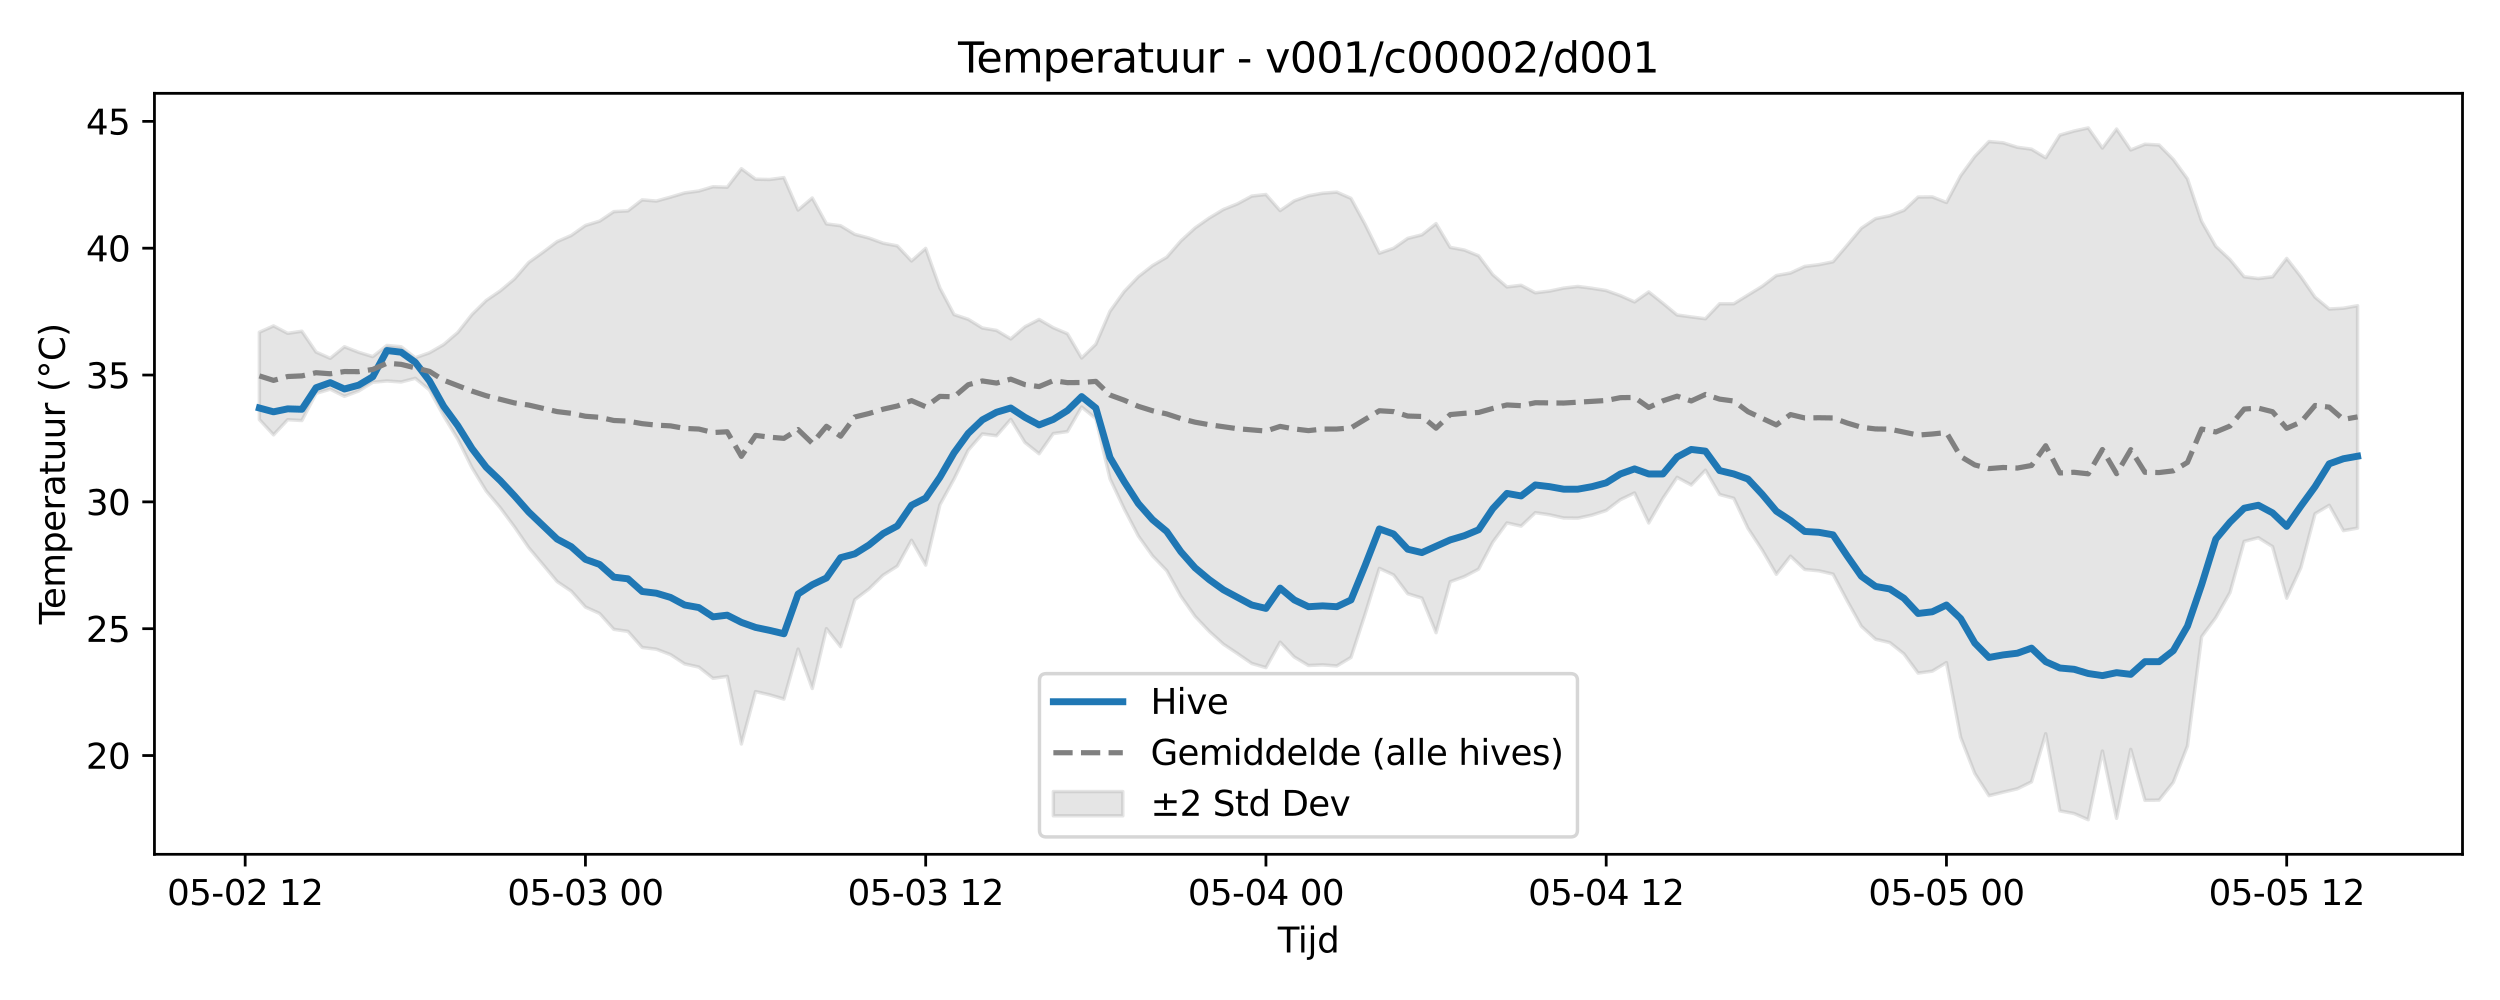 <?xml version="1.0" encoding="utf-8" standalone="no"?>
<!DOCTYPE svg PUBLIC "-//W3C//DTD SVG 1.1//EN"
  "http://www.w3.org/Graphics/SVG/1.1/DTD/svg11.dtd">
<svg xmlns:xlink="http://www.w3.org/1999/xlink" width="720pt" height="288pt" viewBox="0 0 720 288" xmlns="http://www.w3.org/2000/svg" version="1.1">
 <defs>
  <style type="text/css">*{stroke-linejoin: round; stroke-linecap: butt}</style>
 </defs>
 <g id="figure_1">
  <g id="patch_1">
   <path d="M 0 288 
L 720 288 
L 720 0 
L 0 0 
z
" style="fill: #ffffff"/>
  </g>
  <g id="axes_1">
   <g id="patch_2">
    <path d="M 44.48 246.04 
L 709.2 246.04 
L 709.2 26.88 
L 44.48 26.88 
z
" style="fill: #ffffff"/>
   </g>
   <g id="FillBetweenPolyCollection_1">
    <defs>
     <path id="mc0e64d9cc4" d="M 74.695 -192.315 
L 74.695 -167.178 
L 78.778 -162.76 
L 82.861 -167.126 
L 86.944 -166.884 
L 91.027 -174.703 
L 95.11 -175.912 
L 99.193 -173.853 
L 103.276 -175.383 
L 107.359 -177.909 
L 111.442 -178.28 
L 115.525 -177.99 
L 119.608 -179.04 
L 123.691 -175.681 
L 127.774 -168.232 
L 131.857 -161.498 
L 135.94 -153.277 
L 140.023 -146.582 
L 144.106 -141.725 
L 148.189 -136.212 
L 152.272 -130.269 
L 156.355 -125.399 
L 160.439 -120.508 
L 164.522 -117.749 
L 168.605 -113.165 
L 172.688 -111.316 
L 176.771 -106.75 
L 180.854 -106.16 
L 184.937 -101.531 
L 189.02 -101.028 
L 193.103 -99.471 
L 197.186 -96.794 
L 201.269 -95.876 
L 205.352 -92.641 
L 209.435 -93.206 
L 213.518 -73.728 
L 217.601 -88.819 
L 221.684 -87.88 
L 225.767 -86.659 
L 229.85 -101.058 
L 233.933 -89.71 
L 238.016 -106.94 
L 242.099 -101.757 
L 246.183 -115.302 
L 250.266 -118.375 
L 254.349 -122.354 
L 258.432 -124.955 
L 262.515 -132.403 
L 266.598 -125.254 
L 270.681 -142.59 
L 274.764 -150.032 
L 278.847 -158.334 
L 282.93 -163.034 
L 287.013 -162.515 
L 291.096 -167.216 
L 295.179 -160.569 
L 299.262 -157.32 
L 303.345 -163.134 
L 307.428 -163.709 
L 311.511 -170.772 
L 315.594 -167.461 
L 319.677 -150.131 
L 323.76 -141.454 
L 327.843 -133.637 
L 331.926 -127.897 
L 336.01 -123.65 
L 340.093 -116.279 
L 344.176 -110.473 
L 348.259 -106.158 
L 352.342 -102.476 
L 356.425 -99.737 
L 360.508 -96.916 
L 364.591 -95.725 
L 368.674 -103.047 
L 372.757 -98.77 
L 376.84 -96.336 
L 380.923 -96.516 
L 385.006 -96.203 
L 389.089 -98.671 
L 393.172 -111.172 
L 397.255 -124.318 
L 401.338 -122.425 
L 405.421 -117.013 
L 409.504 -115.745 
L 413.587 -105.78 
L 417.67 -120.458 
L 421.754 -121.953 
L 425.837 -124.097 
L 429.92 -131.841 
L 434.003 -137.394 
L 438.086 -136.48 
L 442.169 -140.349 
L 446.252 -139.742 
L 450.335 -138.82 
L 454.418 -138.769 
L 458.501 -139.658 
L 462.584 -140.983 
L 466.667 -144.092 
L 470.75 -146.026 
L 474.833 -137.387 
L 478.916 -144.455 
L 482.999 -150.515 
L 487.082 -148.321 
L 491.165 -152.577 
L 495.248 -145.579 
L 499.331 -144.49 
L 503.414 -135.836 
L 507.497 -129.611 
L 511.581 -122.599 
L 515.664 -127.829 
L 519.747 -123.993 
L 523.83 -123.608 
L 527.913 -122.653 
L 531.996 -114.953 
L 536.079 -107.623 
L 540.162 -103.897 
L 544.245 -102.943 
L 548.328 -99.689 
L 552.411 -94.151 
L 556.494 -94.703 
L 560.577 -97.174 
L 564.66 -75.674 
L 568.743 -65.231 
L 572.826 -58.84 
L 576.909 -59.857 
L 580.992 -60.82 
L 585.075 -62.826 
L 589.158 -76.683 
L 593.241 -54.469 
L 597.325 -53.71 
L 601.408 -51.922 
L 605.491 -71.7 
L 609.574 -52.318 
L 613.657 -72.188 
L 617.74 -57.509 
L 621.823 -57.568 
L 625.906 -62.69 
L 629.989 -73.143 
L 634.072 -104.623 
L 638.155 -110.134 
L 642.238 -117.341 
L 646.321 -132.087 
L 650.404 -133.137 
L 654.487 -130.577 
L 658.57 -115.721 
L 662.653 -124.538 
L 666.736 -140.047 
L 670.819 -142.468 
L 674.902 -135.179 
L 678.985 -135.909 
L 678.985 -199.964 
L 678.985 -199.964 
L 674.902 -199.233 
L 670.819 -199.005 
L 666.736 -202.401 
L 662.653 -208.331 
L 658.57 -213.577 
L 654.487 -208.279 
L 650.404 -207.789 
L 646.321 -208.291 
L 642.238 -213.256 
L 638.155 -217.054 
L 634.072 -224.249 
L 629.989 -236.512 
L 625.906 -242.095 
L 621.823 -246.243 
L 617.74 -246.464 
L 613.657 -244.813 
L 609.574 -250.843 
L 605.491 -245.362 
L 601.408 -251.158 
L 597.325 -250.263 
L 593.241 -249.098 
L 589.158 -242.57 
L 585.075 -245.043 
L 580.992 -245.588 
L 576.909 -246.875 
L 572.826 -247.243 
L 568.743 -242.963 
L 564.66 -237.39 
L 560.577 -229.689 
L 556.494 -231.307 
L 552.411 -231.251 
L 548.328 -227.418 
L 544.245 -225.868 
L 540.162 -225.036 
L 536.079 -222.284 
L 531.996 -217.389 
L 527.913 -212.612 
L 523.83 -211.778 
L 519.747 -211.271 
L 515.664 -209.383 
L 511.581 -208.647 
L 507.497 -205.531 
L 503.414 -203.04 
L 499.331 -200.515 
L 495.248 -200.521 
L 491.165 -196.203 
L 487.082 -196.724 
L 482.999 -197.29 
L 478.916 -200.672 
L 474.833 -203.925 
L 470.75 -201.049 
L 466.667 -202.861 
L 462.584 -204.326 
L 458.501 -204.982 
L 454.418 -205.505 
L 450.335 -205.027 
L 446.252 -204.167 
L 442.169 -203.682 
L 438.086 -205.846 
L 434.003 -205.358 
L 429.92 -208.902 
L 425.837 -214.333 
L 421.754 -215.989 
L 417.67 -216.754 
L 413.587 -223.6 
L 409.504 -220.372 
L 405.421 -219.347 
L 401.338 -216.492 
L 397.255 -215.086 
L 393.172 -223.362 
L 389.089 -230.87 
L 385.006 -232.669 
L 380.923 -232.356 
L 376.84 -231.623 
L 372.757 -230.163 
L 368.674 -227.347 
L 364.591 -231.99 
L 360.508 -231.53 
L 356.425 -229.317 
L 352.342 -227.674 
L 348.259 -225.21 
L 344.176 -222.356 
L 340.093 -218.619 
L 336.01 -213.927 
L 331.926 -211.507 
L 327.843 -208.324 
L 323.76 -204.038 
L 319.677 -198.344 
L 315.594 -188.867 
L 311.511 -184.907 
L 307.428 -191.889 
L 303.345 -193.62 
L 299.262 -196.005 
L 295.179 -193.892 
L 291.096 -190.39 
L 287.013 -192.839 
L 282.93 -193.537 
L 278.847 -196.046 
L 274.764 -197.407 
L 270.681 -205.093 
L 266.598 -216.463 
L 262.515 -212.845 
L 258.432 -217.188 
L 254.349 -217.963 
L 250.266 -219.446 
L 246.183 -220.51 
L 242.099 -222.995 
L 238.016 -223.515 
L 233.933 -230.984 
L 229.85 -227.51 
L 225.767 -236.856 
L 221.684 -236.304 
L 217.601 -236.401 
L 213.518 -239.417 
L 209.435 -234.083 
L 205.352 -234.222 
L 201.269 -232.996 
L 197.186 -232.443 
L 193.103 -231.227 
L 189.02 -230.097 
L 184.937 -230.446 
L 180.854 -227.278 
L 176.771 -227.053 
L 172.688 -224.314 
L 168.605 -223.074 
L 164.522 -220.194 
L 160.439 -218.409 
L 156.355 -215.344 
L 152.272 -212.422 
L 148.189 -207.697 
L 144.106 -204.254 
L 140.023 -201.467 
L 135.94 -197.45 
L 131.857 -192.273 
L 127.774 -188.766 
L 123.691 -186.41 
L 119.608 -184.958 
L 115.525 -188.139 
L 111.442 -188.519 
L 107.359 -185.299 
L 103.276 -186.546 
L 99.193 -188.137 
L 95.11 -184.799 
L 91.027 -186.616 
L 86.944 -192.609 
L 82.861 -192.002 
L 78.778 -194.136 
L 74.695 -192.315 
z
" style="stroke: #808080; stroke-opacity: 0.2"/>
    </defs>
    <g clip-path="url(#pb0cb409a79)">
     <use xlink:href="#mc0e64d9cc4" x="0" y="288" style="fill: #808080; fill-opacity: 0.2; stroke: #808080; stroke-opacity: 0.2"/>
    </g>
   </g>
   <g id="matplotlib.axis_1">
    <g id="xtick_1">
     <g id="line2d_1">
      <defs>
       <path id="mb8a0129901" d="M 0 0 
L 0 3.5 
" style="stroke: #000000; stroke-width: 0.8"/>
      </defs>
      <g>
       <use xlink:href="#mb8a0129901" x="70.611" y="246.04" style="stroke: #000000; stroke-width: 0.8"/>
      </g>
     </g>
     <g id="text_1">
      <!-- 05-02 12 -->
      <g transform="translate(48.131 260.638) scale(0.1 -0.1)">
       <defs>
        <path id="DejaVuSans-30" d="M 2034 4250 
Q 1547 4250 1301 3770 
Q 1056 3291 1056 2328 
Q 1056 1369 1301 889 
Q 1547 409 2034 409 
Q 2525 409 2770 889 
Q 3016 1369 3016 2328 
Q 3016 3291 2770 3770 
Q 2525 4250 2034 4250 
z
M 2034 4750 
Q 2819 4750 3233 4129 
Q 3647 3509 3647 2328 
Q 3647 1150 3233 529 
Q 2819 -91 2034 -91 
Q 1250 -91 836 529 
Q 422 1150 422 2328 
Q 422 3509 836 4129 
Q 1250 4750 2034 4750 
z
" transform="scale(0.016)"/>
        <path id="DejaVuSans-35" d="M 691 4666 
L 3169 4666 
L 3169 4134 
L 1269 4134 
L 1269 2991 
Q 1406 3038 1543 3061 
Q 1681 3084 1819 3084 
Q 2600 3084 3056 2656 
Q 3513 2228 3513 1497 
Q 3513 744 3044 326 
Q 2575 -91 1722 -91 
Q 1428 -91 1123 -41 
Q 819 9 494 109 
L 494 744 
Q 775 591 1075 516 
Q 1375 441 1709 441 
Q 2250 441 2565 725 
Q 2881 1009 2881 1497 
Q 2881 1984 2565 2268 
Q 2250 2553 1709 2553 
Q 1456 2553 1204 2497 
Q 953 2441 691 2322 
L 691 4666 
z
" transform="scale(0.016)"/>
        <path id="DejaVuSans-2d" d="M 313 2009 
L 1997 2009 
L 1997 1497 
L 313 1497 
L 313 2009 
z
" transform="scale(0.016)"/>
        <path id="DejaVuSans-32" d="M 1228 531 
L 3431 531 
L 3431 0 
L 469 0 
L 469 531 
Q 828 903 1448 1529 
Q 2069 2156 2228 2338 
Q 2531 2678 2651 2914 
Q 2772 3150 2772 3378 
Q 2772 3750 2511 3984 
Q 2250 4219 1831 4219 
Q 1534 4219 1204 4116 
Q 875 4013 500 3803 
L 500 4441 
Q 881 4594 1212 4672 
Q 1544 4750 1819 4750 
Q 2544 4750 2975 4387 
Q 3406 4025 3406 3419 
Q 3406 3131 3298 2873 
Q 3191 2616 2906 2266 
Q 2828 2175 2409 1742 
Q 1991 1309 1228 531 
z
" transform="scale(0.016)"/>
        <path id="DejaVuSans-20" transform="scale(0.016)"/>
        <path id="DejaVuSans-31" d="M 794 531 
L 1825 531 
L 1825 4091 
L 703 3866 
L 703 4441 
L 1819 4666 
L 2450 4666 
L 2450 531 
L 3481 531 
L 3481 0 
L 794 0 
L 794 531 
z
" transform="scale(0.016)"/>
       </defs>
       <use xlink:href="#DejaVuSans-30"/>
       <use xlink:href="#DejaVuSans-35" transform="translate(63.623 0)"/>
       <use xlink:href="#DejaVuSans-2d" transform="translate(127.246 0)"/>
       <use xlink:href="#DejaVuSans-30" transform="translate(163.33 0)"/>
       <use xlink:href="#DejaVuSans-32" transform="translate(226.953 0)"/>
       <use xlink:href="#DejaVuSans-20" transform="translate(290.576 0)"/>
       <use xlink:href="#DejaVuSans-31" transform="translate(322.363 0)"/>
       <use xlink:href="#DejaVuSans-32" transform="translate(385.986 0)"/>
      </g>
     </g>
    </g>
    <g id="xtick_2">
     <g id="line2d_2">
      <g>
       <use xlink:href="#mb8a0129901" x="168.605" y="246.04" style="stroke: #000000; stroke-width: 0.8"/>
      </g>
     </g>
     <g id="text_2">
      <!-- 05-03 00 -->
      <g transform="translate(146.124 260.638) scale(0.1 -0.1)">
       <defs>
        <path id="DejaVuSans-33" d="M 2597 2516 
Q 3050 2419 3304 2112 
Q 3559 1806 3559 1356 
Q 3559 666 3084 287 
Q 2609 -91 1734 -91 
Q 1441 -91 1130 -33 
Q 819 25 488 141 
L 488 750 
Q 750 597 1062 519 
Q 1375 441 1716 441 
Q 2309 441 2620 675 
Q 2931 909 2931 1356 
Q 2931 1769 2642 2001 
Q 2353 2234 1838 2234 
L 1294 2234 
L 1294 2753 
L 1863 2753 
Q 2328 2753 2575 2939 
Q 2822 3125 2822 3475 
Q 2822 3834 2567 4026 
Q 2313 4219 1838 4219 
Q 1578 4219 1281 4162 
Q 984 4106 628 3988 
L 628 4550 
Q 988 4650 1302 4700 
Q 1616 4750 1894 4750 
Q 2613 4750 3031 4423 
Q 3450 4097 3450 3541 
Q 3450 3153 3228 2886 
Q 3006 2619 2597 2516 
z
" transform="scale(0.016)"/>
       </defs>
       <use xlink:href="#DejaVuSans-30"/>
       <use xlink:href="#DejaVuSans-35" transform="translate(63.623 0)"/>
       <use xlink:href="#DejaVuSans-2d" transform="translate(127.246 0)"/>
       <use xlink:href="#DejaVuSans-30" transform="translate(163.33 0)"/>
       <use xlink:href="#DejaVuSans-33" transform="translate(226.953 0)"/>
       <use xlink:href="#DejaVuSans-20" transform="translate(290.576 0)"/>
       <use xlink:href="#DejaVuSans-30" transform="translate(322.363 0)"/>
       <use xlink:href="#DejaVuSans-30" transform="translate(385.986 0)"/>
      </g>
     </g>
    </g>
    <g id="xtick_3">
     <g id="line2d_3">
      <g>
       <use xlink:href="#mb8a0129901" x="266.598" y="246.04" style="stroke: #000000; stroke-width: 0.8"/>
      </g>
     </g>
     <g id="text_3">
      <!-- 05-03 12 -->
      <g transform="translate(244.117 260.638) scale(0.1 -0.1)">
       <use xlink:href="#DejaVuSans-30"/>
       <use xlink:href="#DejaVuSans-35" transform="translate(63.623 0)"/>
       <use xlink:href="#DejaVuSans-2d" transform="translate(127.246 0)"/>
       <use xlink:href="#DejaVuSans-30" transform="translate(163.33 0)"/>
       <use xlink:href="#DejaVuSans-33" transform="translate(226.953 0)"/>
       <use xlink:href="#DejaVuSans-20" transform="translate(290.576 0)"/>
       <use xlink:href="#DejaVuSans-31" transform="translate(322.363 0)"/>
       <use xlink:href="#DejaVuSans-32" transform="translate(385.986 0)"/>
      </g>
     </g>
    </g>
    <g id="xtick_4">
     <g id="line2d_4">
      <g>
       <use xlink:href="#mb8a0129901" x="364.591" y="246.04" style="stroke: #000000; stroke-width: 0.8"/>
      </g>
     </g>
     <g id="text_4">
      <!-- 05-04 00 -->
      <g transform="translate(342.11 260.638) scale(0.1 -0.1)">
       <defs>
        <path id="DejaVuSans-34" d="M 2419 4116 
L 825 1625 
L 2419 1625 
L 2419 4116 
z
M 2253 4666 
L 3047 4666 
L 3047 1625 
L 3713 1625 
L 3713 1100 
L 3047 1100 
L 3047 0 
L 2419 0 
L 2419 1100 
L 313 1100 
L 313 1709 
L 2253 4666 
z
" transform="scale(0.016)"/>
       </defs>
       <use xlink:href="#DejaVuSans-30"/>
       <use xlink:href="#DejaVuSans-35" transform="translate(63.623 0)"/>
       <use xlink:href="#DejaVuSans-2d" transform="translate(127.246 0)"/>
       <use xlink:href="#DejaVuSans-30" transform="translate(163.33 0)"/>
       <use xlink:href="#DejaVuSans-34" transform="translate(226.953 0)"/>
       <use xlink:href="#DejaVuSans-20" transform="translate(290.576 0)"/>
       <use xlink:href="#DejaVuSans-30" transform="translate(322.363 0)"/>
       <use xlink:href="#DejaVuSans-30" transform="translate(385.986 0)"/>
      </g>
     </g>
    </g>
    <g id="xtick_5">
     <g id="line2d_5">
      <g>
       <use xlink:href="#mb8a0129901" x="462.584" y="246.04" style="stroke: #000000; stroke-width: 0.8"/>
      </g>
     </g>
     <g id="text_5">
      <!-- 05-04 12 -->
      <g transform="translate(440.104 260.638) scale(0.1 -0.1)">
       <use xlink:href="#DejaVuSans-30"/>
       <use xlink:href="#DejaVuSans-35" transform="translate(63.623 0)"/>
       <use xlink:href="#DejaVuSans-2d" transform="translate(127.246 0)"/>
       <use xlink:href="#DejaVuSans-30" transform="translate(163.33 0)"/>
       <use xlink:href="#DejaVuSans-34" transform="translate(226.953 0)"/>
       <use xlink:href="#DejaVuSans-20" transform="translate(290.576 0)"/>
       <use xlink:href="#DejaVuSans-31" transform="translate(322.363 0)"/>
       <use xlink:href="#DejaVuSans-32" transform="translate(385.986 0)"/>
      </g>
     </g>
    </g>
    <g id="xtick_6">
     <g id="line2d_6">
      <g>
       <use xlink:href="#mb8a0129901" x="560.577" y="246.04" style="stroke: #000000; stroke-width: 0.8"/>
      </g>
     </g>
     <g id="text_6">
      <!-- 05-05 00 -->
      <g transform="translate(538.097 260.638) scale(0.1 -0.1)">
       <use xlink:href="#DejaVuSans-30"/>
       <use xlink:href="#DejaVuSans-35" transform="translate(63.623 0)"/>
       <use xlink:href="#DejaVuSans-2d" transform="translate(127.246 0)"/>
       <use xlink:href="#DejaVuSans-30" transform="translate(163.33 0)"/>
       <use xlink:href="#DejaVuSans-35" transform="translate(226.953 0)"/>
       <use xlink:href="#DejaVuSans-20" transform="translate(290.576 0)"/>
       <use xlink:href="#DejaVuSans-30" transform="translate(322.363 0)"/>
       <use xlink:href="#DejaVuSans-30" transform="translate(385.986 0)"/>
      </g>
     </g>
    </g>
    <g id="xtick_7">
     <g id="line2d_7">
      <g>
       <use xlink:href="#mb8a0129901" x="658.57" y="246.04" style="stroke: #000000; stroke-width: 0.8"/>
      </g>
     </g>
     <g id="text_7">
      <!-- 05-05 12 -->
      <g transform="translate(636.09 260.638) scale(0.1 -0.1)">
       <use xlink:href="#DejaVuSans-30"/>
       <use xlink:href="#DejaVuSans-35" transform="translate(63.623 0)"/>
       <use xlink:href="#DejaVuSans-2d" transform="translate(127.246 0)"/>
       <use xlink:href="#DejaVuSans-30" transform="translate(163.33 0)"/>
       <use xlink:href="#DejaVuSans-35" transform="translate(226.953 0)"/>
       <use xlink:href="#DejaVuSans-20" transform="translate(290.576 0)"/>
       <use xlink:href="#DejaVuSans-31" transform="translate(322.363 0)"/>
       <use xlink:href="#DejaVuSans-32" transform="translate(385.986 0)"/>
      </g>
     </g>
    </g>
    <g id="text_8">
     <!-- Tijd -->
     <g transform="translate(367.99 274.317) scale(0.1 -0.1)">
      <defs>
       <path id="DejaVuSans-54" d="M -19 4666 
L 3928 4666 
L 3928 4134 
L 2272 4134 
L 2272 0 
L 1638 0 
L 1638 4134 
L -19 4134 
L -19 4666 
z
" transform="scale(0.016)"/>
       <path id="DejaVuSans-69" d="M 603 3500 
L 1178 3500 
L 1178 0 
L 603 0 
L 603 3500 
z
M 603 4863 
L 1178 4863 
L 1178 4134 
L 603 4134 
L 603 4863 
z
" transform="scale(0.016)"/>
       <path id="DejaVuSans-6a" d="M 603 3500 
L 1178 3500 
L 1178 -63 
Q 1178 -731 923 -1031 
Q 669 -1331 103 -1331 
L -116 -1331 
L -116 -844 
L 38 -844 
Q 366 -844 484 -692 
Q 603 -541 603 -63 
L 603 3500 
z
M 603 4863 
L 1178 4863 
L 1178 4134 
L 603 4134 
L 603 4863 
z
" transform="scale(0.016)"/>
       <path id="DejaVuSans-64" d="M 2906 2969 
L 2906 4863 
L 3481 4863 
L 3481 0 
L 2906 0 
L 2906 525 
Q 2725 213 2448 61 
Q 2172 -91 1784 -91 
Q 1150 -91 751 415 
Q 353 922 353 1747 
Q 353 2572 751 3078 
Q 1150 3584 1784 3584 
Q 2172 3584 2448 3432 
Q 2725 3281 2906 2969 
z
M 947 1747 
Q 947 1113 1208 752 
Q 1469 391 1925 391 
Q 2381 391 2643 752 
Q 2906 1113 2906 1747 
Q 2906 2381 2643 2742 
Q 2381 3103 1925 3103 
Q 1469 3103 1208 2742 
Q 947 2381 947 1747 
z
" transform="scale(0.016)"/>
      </defs>
      <use xlink:href="#DejaVuSans-54"/>
      <use xlink:href="#DejaVuSans-69" transform="translate(57.959 0)"/>
      <use xlink:href="#DejaVuSans-6a" transform="translate(85.742 0)"/>
      <use xlink:href="#DejaVuSans-64" transform="translate(113.525 0)"/>
     </g>
    </g>
   </g>
   <g id="matplotlib.axis_2">
    <g id="ytick_1">
     <g id="line2d_8">
      <defs>
       <path id="m2fab5ff050" d="M 0 0 
L -3.5 0 
" style="stroke: #000000; stroke-width: 0.8"/>
      </defs>
      <g>
       <use xlink:href="#m2fab5ff050" x="44.48" y="217.59" style="stroke: #000000; stroke-width: 0.8"/>
      </g>
     </g>
     <g id="text_9">
      <!-- 20 -->
      <g transform="translate(24.755 221.389) scale(0.1 -0.1)">
       <use xlink:href="#DejaVuSans-32"/>
       <use xlink:href="#DejaVuSans-30" transform="translate(63.623 0)"/>
      </g>
     </g>
    </g>
    <g id="ytick_2">
     <g id="line2d_9">
      <g>
       <use xlink:href="#m2fab5ff050" x="44.48" y="181.063" style="stroke: #000000; stroke-width: 0.8"/>
      </g>
     </g>
     <g id="text_10">
      <!-- 25 -->
      <g transform="translate(24.755 184.862) scale(0.1 -0.1)">
       <use xlink:href="#DejaVuSans-32"/>
       <use xlink:href="#DejaVuSans-35" transform="translate(63.623 0)"/>
      </g>
     </g>
    </g>
    <g id="ytick_3">
     <g id="line2d_10">
      <g>
       <use xlink:href="#m2fab5ff050" x="44.48" y="144.536" style="stroke: #000000; stroke-width: 0.8"/>
      </g>
     </g>
     <g id="text_11">
      <!-- 30 -->
      <g transform="translate(24.755 148.336) scale(0.1 -0.1)">
       <use xlink:href="#DejaVuSans-33"/>
       <use xlink:href="#DejaVuSans-30" transform="translate(63.623 0)"/>
      </g>
     </g>
    </g>
    <g id="ytick_4">
     <g id="line2d_11">
      <g>
       <use xlink:href="#m2fab5ff050" x="44.48" y="108.01" style="stroke: #000000; stroke-width: 0.8"/>
      </g>
     </g>
     <g id="text_12">
      <!-- 35 -->
      <g transform="translate(24.755 111.809) scale(0.1 -0.1)">
       <use xlink:href="#DejaVuSans-33"/>
       <use xlink:href="#DejaVuSans-35" transform="translate(63.623 0)"/>
      </g>
     </g>
    </g>
    <g id="ytick_5">
     <g id="line2d_12">
      <g>
       <use xlink:href="#m2fab5ff050" x="44.48" y="71.483" style="stroke: #000000; stroke-width: 0.8"/>
      </g>
     </g>
     <g id="text_13">
      <!-- 40 -->
      <g transform="translate(24.755 75.282) scale(0.1 -0.1)">
       <use xlink:href="#DejaVuSans-34"/>
       <use xlink:href="#DejaVuSans-30" transform="translate(63.623 0)"/>
      </g>
     </g>
    </g>
    <g id="ytick_6">
     <g id="line2d_13">
      <g>
       <use xlink:href="#m2fab5ff050" x="44.48" y="34.956" style="stroke: #000000; stroke-width: 0.8"/>
      </g>
     </g>
     <g id="text_14">
      <!-- 45 -->
      <g transform="translate(24.755 38.755) scale(0.1 -0.1)">
       <use xlink:href="#DejaVuSans-34"/>
       <use xlink:href="#DejaVuSans-35" transform="translate(63.623 0)"/>
      </g>
     </g>
    </g>
    <g id="text_15">
     <!-- Temperatuur (°C) -->
     <g transform="translate(18.675 179.816) rotate(-90) scale(0.1 -0.1)">
      <defs>
       <path id="DejaVuSans-65" d="M 3597 1894 
L 3597 1613 
L 953 1613 
Q 991 1019 1311 708 
Q 1631 397 2203 397 
Q 2534 397 2845 478 
Q 3156 559 3463 722 
L 3463 178 
Q 3153 47 2828 -22 
Q 2503 -91 2169 -91 
Q 1331 -91 842 396 
Q 353 884 353 1716 
Q 353 2575 817 3079 
Q 1281 3584 2069 3584 
Q 2775 3584 3186 3129 
Q 3597 2675 3597 1894 
z
M 3022 2063 
Q 3016 2534 2758 2815 
Q 2500 3097 2075 3097 
Q 1594 3097 1305 2825 
Q 1016 2553 972 2059 
L 3022 2063 
z
" transform="scale(0.016)"/>
       <path id="DejaVuSans-6d" d="M 3328 2828 
Q 3544 3216 3844 3400 
Q 4144 3584 4550 3584 
Q 5097 3584 5394 3201 
Q 5691 2819 5691 2113 
L 5691 0 
L 5113 0 
L 5113 2094 
Q 5113 2597 4934 2840 
Q 4756 3084 4391 3084 
Q 3944 3084 3684 2787 
Q 3425 2491 3425 1978 
L 3425 0 
L 2847 0 
L 2847 2094 
Q 2847 2600 2669 2842 
Q 2491 3084 2119 3084 
Q 1678 3084 1418 2786 
Q 1159 2488 1159 1978 
L 1159 0 
L 581 0 
L 581 3500 
L 1159 3500 
L 1159 2956 
Q 1356 3278 1631 3431 
Q 1906 3584 2284 3584 
Q 2666 3584 2933 3390 
Q 3200 3197 3328 2828 
z
" transform="scale(0.016)"/>
       <path id="DejaVuSans-70" d="M 1159 525 
L 1159 -1331 
L 581 -1331 
L 581 3500 
L 1159 3500 
L 1159 2969 
Q 1341 3281 1617 3432 
Q 1894 3584 2278 3584 
Q 2916 3584 3314 3078 
Q 3713 2572 3713 1747 
Q 3713 922 3314 415 
Q 2916 -91 2278 -91 
Q 1894 -91 1617 61 
Q 1341 213 1159 525 
z
M 3116 1747 
Q 3116 2381 2855 2742 
Q 2594 3103 2138 3103 
Q 1681 3103 1420 2742 
Q 1159 2381 1159 1747 
Q 1159 1113 1420 752 
Q 1681 391 2138 391 
Q 2594 391 2855 752 
Q 3116 1113 3116 1747 
z
" transform="scale(0.016)"/>
       <path id="DejaVuSans-72" d="M 2631 2963 
Q 2534 3019 2420 3045 
Q 2306 3072 2169 3072 
Q 1681 3072 1420 2755 
Q 1159 2438 1159 1844 
L 1159 0 
L 581 0 
L 581 3500 
L 1159 3500 
L 1159 2956 
Q 1341 3275 1631 3429 
Q 1922 3584 2338 3584 
Q 2397 3584 2469 3576 
Q 2541 3569 2628 3553 
L 2631 2963 
z
" transform="scale(0.016)"/>
       <path id="DejaVuSans-61" d="M 2194 1759 
Q 1497 1759 1228 1600 
Q 959 1441 959 1056 
Q 959 750 1161 570 
Q 1363 391 1709 391 
Q 2188 391 2477 730 
Q 2766 1069 2766 1631 
L 2766 1759 
L 2194 1759 
z
M 3341 1997 
L 3341 0 
L 2766 0 
L 2766 531 
Q 2569 213 2275 61 
Q 1981 -91 1556 -91 
Q 1019 -91 701 211 
Q 384 513 384 1019 
Q 384 1609 779 1909 
Q 1175 2209 1959 2209 
L 2766 2209 
L 2766 2266 
Q 2766 2663 2505 2880 
Q 2244 3097 1772 3097 
Q 1472 3097 1187 3025 
Q 903 2953 641 2809 
L 641 3341 
Q 956 3463 1253 3523 
Q 1550 3584 1831 3584 
Q 2591 3584 2966 3190 
Q 3341 2797 3341 1997 
z
" transform="scale(0.016)"/>
       <path id="DejaVuSans-74" d="M 1172 4494 
L 1172 3500 
L 2356 3500 
L 2356 3053 
L 1172 3053 
L 1172 1153 
Q 1172 725 1289 603 
Q 1406 481 1766 481 
L 2356 481 
L 2356 0 
L 1766 0 
Q 1100 0 847 248 
Q 594 497 594 1153 
L 594 3053 
L 172 3053 
L 172 3500 
L 594 3500 
L 594 4494 
L 1172 4494 
z
" transform="scale(0.016)"/>
       <path id="DejaVuSans-75" d="M 544 1381 
L 544 3500 
L 1119 3500 
L 1119 1403 
Q 1119 906 1312 657 
Q 1506 409 1894 409 
Q 2359 409 2629 706 
Q 2900 1003 2900 1516 
L 2900 3500 
L 3475 3500 
L 3475 0 
L 2900 0 
L 2900 538 
Q 2691 219 2414 64 
Q 2138 -91 1772 -91 
Q 1169 -91 856 284 
Q 544 659 544 1381 
z
M 1991 3584 
L 1991 3584 
z
" transform="scale(0.016)"/>
       <path id="DejaVuSans-28" d="M 1984 4856 
Q 1566 4138 1362 3434 
Q 1159 2731 1159 2009 
Q 1159 1288 1364 580 
Q 1569 -128 1984 -844 
L 1484 -844 
Q 1016 -109 783 600 
Q 550 1309 550 2009 
Q 550 2706 781 3412 
Q 1013 4119 1484 4856 
L 1984 4856 
z
" transform="scale(0.016)"/>
       <path id="DejaVuSans-b0" d="M 1600 4347 
Q 1350 4347 1178 4173 
Q 1006 4000 1006 3750 
Q 1006 3503 1178 3333 
Q 1350 3163 1600 3163 
Q 1850 3163 2022 3333 
Q 2194 3503 2194 3750 
Q 2194 3997 2020 4172 
Q 1847 4347 1600 4347 
z
M 1600 4750 
Q 1800 4750 1984 4673 
Q 2169 4597 2303 4453 
Q 2447 4313 2519 4134 
Q 2591 3956 2591 3750 
Q 2591 3338 2302 3052 
Q 2013 2766 1594 2766 
Q 1172 2766 890 3047 
Q 609 3328 609 3750 
Q 609 4169 896 4459 
Q 1184 4750 1600 4750 
z
" transform="scale(0.016)"/>
       <path id="DejaVuSans-43" d="M 4122 4306 
L 4122 3641 
Q 3803 3938 3442 4084 
Q 3081 4231 2675 4231 
Q 1875 4231 1450 3742 
Q 1025 3253 1025 2328 
Q 1025 1406 1450 917 
Q 1875 428 2675 428 
Q 3081 428 3442 575 
Q 3803 722 4122 1019 
L 4122 359 
Q 3791 134 3420 21 
Q 3050 -91 2638 -91 
Q 1578 -91 968 557 
Q 359 1206 359 2328 
Q 359 3453 968 4101 
Q 1578 4750 2638 4750 
Q 3056 4750 3426 4639 
Q 3797 4528 4122 4306 
z
" transform="scale(0.016)"/>
       <path id="DejaVuSans-29" d="M 513 4856 
L 1013 4856 
Q 1481 4119 1714 3412 
Q 1947 2706 1947 2009 
Q 1947 1309 1714 600 
Q 1481 -109 1013 -844 
L 513 -844 
Q 928 -128 1133 580 
Q 1338 1288 1338 2009 
Q 1338 2731 1133 3434 
Q 928 4138 513 4856 
z
" transform="scale(0.016)"/>
      </defs>
      <use xlink:href="#DejaVuSans-54"/>
      <use xlink:href="#DejaVuSans-65" transform="translate(44.084 0)"/>
      <use xlink:href="#DejaVuSans-6d" transform="translate(105.607 0)"/>
      <use xlink:href="#DejaVuSans-70" transform="translate(203.02 0)"/>
      <use xlink:href="#DejaVuSans-65" transform="translate(266.496 0)"/>
      <use xlink:href="#DejaVuSans-72" transform="translate(328.02 0)"/>
      <use xlink:href="#DejaVuSans-61" transform="translate(369.133 0)"/>
      <use xlink:href="#DejaVuSans-74" transform="translate(430.412 0)"/>
      <use xlink:href="#DejaVuSans-75" transform="translate(469.621 0)"/>
      <use xlink:href="#DejaVuSans-75" transform="translate(533 0)"/>
      <use xlink:href="#DejaVuSans-72" transform="translate(596.379 0)"/>
      <use xlink:href="#DejaVuSans-20" transform="translate(637.492 0)"/>
      <use xlink:href="#DejaVuSans-28" transform="translate(669.279 0)"/>
      <use xlink:href="#DejaVuSans-b0" transform="translate(708.293 0)"/>
      <use xlink:href="#DejaVuSans-43" transform="translate(758.293 0)"/>
      <use xlink:href="#DejaVuSans-29" transform="translate(828.117 0)"/>
     </g>
    </g>
   </g>
   <g id="line2d_14">
    <path d="M 74.695 117.507 
L 78.778 118.602 
L 82.861 117.75 
L 86.944 117.872 
L 91.027 111.662 
L 95.11 110.201 
L 99.193 112.028 
L 103.276 110.932 
L 107.359 108.497 
L 111.442 100.948 
L 115.525 101.435 
L 119.608 104.357 
L 123.691 109.714 
L 127.774 117.02 
L 131.857 122.62 
L 135.94 129.195 
L 140.023 134.552 
L 144.106 138.449 
L 148.189 142.832 
L 152.272 147.459 
L 160.439 155.251 
L 164.522 157.443 
L 168.605 161.095 
L 172.688 162.556 
L 176.771 166.209 
L 180.854 166.696 
L 184.937 170.349 
L 189.02 170.836 
L 193.103 172.053 
L 197.186 174.245 
L 201.269 174.975 
L 205.352 177.654 
L 209.435 177.167 
L 213.518 179.237 
L 217.601 180.698 
L 221.684 181.55 
L 225.767 182.524 
L 229.85 171.079 
L 233.933 168.401 
L 238.016 166.453 
L 242.099 160.608 
L 246.183 159.512 
L 250.266 156.956 
L 254.349 153.668 
L 258.432 151.477 
L 262.515 145.511 
L 266.598 143.441 
L 270.681 137.475 
L 274.764 130.413 
L 278.847 124.812 
L 282.93 120.916 
L 287.013 118.724 
L 291.096 117.507 
L 295.179 120.185 
L 299.262 122.377 
L 303.345 120.794 
L 307.428 118.237 
L 311.511 114.219 
L 315.594 117.507 
L 319.677 131.752 
L 323.76 138.692 
L 327.843 145.024 
L 331.926 149.65 
L 336.01 153.059 
L 340.093 158.904 
L 344.176 163.53 
L 348.259 166.94 
L 352.342 169.862 
L 360.508 174.245 
L 364.591 175.219 
L 368.674 169.375 
L 372.757 172.784 
L 376.84 174.732 
L 380.923 174.488 
L 385.006 174.732 
L 389.089 172.784 
L 393.172 162.8 
L 397.255 152.329 
L 401.338 153.79 
L 405.421 158.173 
L 409.504 159.147 
L 417.67 155.495 
L 421.754 154.277 
L 425.837 152.572 
L 429.92 146.485 
L 434.003 142.101 
L 438.086 142.832 
L 442.169 139.666 
L 446.252 140.153 
L 450.335 140.884 
L 454.418 140.884 
L 458.501 140.153 
L 462.584 139.057 
L 466.667 136.501 
L 470.75 135.04 
L 474.833 136.501 
L 478.916 136.501 
L 482.999 131.63 
L 487.082 129.439 
L 491.165 129.926 
L 495.248 135.527 
L 499.331 136.501 
L 503.414 137.962 
L 507.497 142.345 
L 511.581 147.215 
L 515.664 149.894 
L 519.747 153.059 
L 523.83 153.303 
L 527.913 154.033 
L 531.996 160.121 
L 536.079 165.966 
L 540.162 168.888 
L 544.245 169.618 
L 548.328 172.297 
L 552.411 176.68 
L 556.494 176.193 
L 560.577 174.245 
L 564.66 178.141 
L 568.743 185.203 
L 572.826 189.343 
L 576.909 188.612 
L 580.992 188.125 
L 585.075 186.664 
L 589.158 190.56 
L 593.241 192.387 
L 597.325 192.752 
L 601.408 193.969 
L 605.491 194.578 
L 609.574 193.726 
L 613.657 194.213 
L 617.74 190.56 
L 621.823 190.56 
L 625.906 187.395 
L 629.989 180.333 
L 634.072 168.401 
L 638.155 155.251 
L 642.238 150.381 
L 646.321 146.363 
L 650.404 145.511 
L 654.487 147.702 
L 658.57 151.598 
L 662.653 145.754 
L 666.736 140.153 
L 670.819 133.578 
L 674.902 132.117 
L 678.985 131.387 
L 678.985 131.387 
" clip-path="url(#pb0cb409a79)" style="fill: none; stroke: #1f77b4; stroke-width: 2; stroke-linecap: square"/>
   </g>
   <g id="line2d_15">
    <path d="M 74.695 108.253 
L 78.778 109.552 
L 82.861 108.436 
L 86.944 108.253 
L 91.027 107.34 
L 95.11 107.644 
L 99.193 107.005 
L 103.276 107.036 
L 107.359 106.396 
L 111.442 104.601 
L 115.525 104.935 
L 123.691 106.954 
L 127.774 109.501 
L 135.94 112.636 
L 140.023 113.976 
L 148.189 116.046 
L 152.272 116.654 
L 160.439 118.542 
L 164.522 119.029 
L 168.605 119.881 
L 172.688 120.185 
L 176.771 121.098 
L 180.854 121.281 
L 184.937 122.012 
L 189.02 122.438 
L 193.103 122.651 
L 197.186 123.381 
L 201.269 123.564 
L 205.352 124.569 
L 209.435 124.355 
L 213.518 131.427 
L 217.601 125.39 
L 221.684 125.908 
L 225.767 126.243 
L 229.85 123.716 
L 233.933 127.653 
L 238.016 122.773 
L 242.099 125.624 
L 246.183 120.094 
L 250.266 119.089 
L 254.349 117.841 
L 258.432 116.928 
L 262.515 115.376 
L 266.598 117.141 
L 270.681 114.158 
L 274.764 114.28 
L 278.847 110.81 
L 282.93 109.714 
L 287.013 110.323 
L 291.096 109.197 
L 295.179 110.769 
L 299.262 111.338 
L 303.345 109.623 
L 307.428 110.201 
L 311.511 110.161 
L 315.594 109.836 
L 319.677 113.763 
L 323.76 115.254 
L 327.843 117.02 
L 331.926 118.298 
L 336.01 119.211 
L 340.093 120.551 
L 344.176 121.585 
L 348.259 122.316 
L 356.425 123.473 
L 364.591 124.142 
L 368.674 122.803 
L 372.757 123.534 
L 376.84 124.021 
L 380.923 123.564 
L 385.006 123.564 
L 389.089 123.229 
L 397.255 118.298 
L 401.338 118.542 
L 405.421 119.82 
L 409.504 119.942 
L 413.587 123.31 
L 417.67 119.394 
L 421.754 119.029 
L 425.837 118.785 
L 429.92 117.628 
L 434.003 116.624 
L 438.086 116.837 
L 442.169 115.985 
L 450.335 116.076 
L 462.584 115.345 
L 466.667 114.524 
L 470.75 114.463 
L 474.833 117.344 
L 478.916 115.437 
L 482.999 114.097 
L 487.082 115.477 
L 491.165 113.61 
L 495.248 114.95 
L 499.331 115.498 
L 503.414 118.562 
L 511.581 122.377 
L 515.664 119.394 
L 519.747 120.368 
L 523.83 120.307 
L 527.913 120.368 
L 531.996 121.829 
L 536.079 123.047 
L 540.162 123.534 
L 544.245 123.594 
L 552.411 125.299 
L 556.494 124.995 
L 560.577 124.569 
L 564.66 131.468 
L 568.743 133.903 
L 572.826 134.958 
L 576.909 134.634 
L 580.992 134.796 
L 585.075 134.065 
L 589.158 128.373 
L 593.241 136.216 
L 597.325 136.014 
L 601.408 136.46 
L 605.491 129.469 
L 609.574 136.419 
L 613.657 129.5 
L 617.74 136.014 
L 621.823 136.095 
L 625.906 135.608 
L 629.989 133.173 
L 634.072 123.564 
L 638.155 124.406 
L 642.238 122.702 
L 646.321 117.811 
L 650.404 117.537 
L 654.487 118.572 
L 658.57 123.351 
L 662.653 121.565 
L 666.736 116.776 
L 670.819 117.263 
L 674.902 120.794 
L 678.985 120.064 
L 678.985 120.064 
" clip-path="url(#pb0cb409a79)" style="fill: none; stroke-dasharray: 5.55,2.4; stroke-dashoffset: 0; stroke: #808080; stroke-width: 1.5"/>
   </g>
   <g id="patch_3">
    <path d="M 44.48 246.04 
L 44.48 26.88 
" style="fill: none; stroke: #000000; stroke-width: 0.8; stroke-linejoin: miter; stroke-linecap: square"/>
   </g>
   <g id="patch_4">
    <path d="M 709.2 246.04 
L 709.2 26.88 
" style="fill: none; stroke: #000000; stroke-width: 0.8; stroke-linejoin: miter; stroke-linecap: square"/>
   </g>
   <g id="patch_5">
    <path d="M 44.48 246.04 
L 709.2 246.04 
" style="fill: none; stroke: #000000; stroke-width: 0.8; stroke-linejoin: miter; stroke-linecap: square"/>
   </g>
   <g id="patch_6">
    <path d="M 44.48 26.88 
L 709.2 26.88 
" style="fill: none; stroke: #000000; stroke-width: 0.8; stroke-linejoin: miter; stroke-linecap: square"/>
   </g>
   <g id="text_16">
    <!-- Temperatuur - v001/c00002/d001 -->
    <g transform="translate(275.918 20.88) scale(0.12 -0.12)">
     <defs>
      <path id="DejaVuSans-76" d="M 191 3500 
L 800 3500 
L 1894 563 
L 2988 3500 
L 3597 3500 
L 2284 0 
L 1503 0 
L 191 3500 
z
" transform="scale(0.016)"/>
      <path id="DejaVuSans-2f" d="M 1625 4666 
L 2156 4666 
L 531 -594 
L 0 -594 
L 1625 4666 
z
" transform="scale(0.016)"/>
      <path id="DejaVuSans-63" d="M 3122 3366 
L 3122 2828 
Q 2878 2963 2633 3030 
Q 2388 3097 2138 3097 
Q 1578 3097 1268 2742 
Q 959 2388 959 1747 
Q 959 1106 1268 751 
Q 1578 397 2138 397 
Q 2388 397 2633 464 
Q 2878 531 3122 666 
L 3122 134 
Q 2881 22 2623 -34 
Q 2366 -91 2075 -91 
Q 1284 -91 818 406 
Q 353 903 353 1747 
Q 353 2603 823 3093 
Q 1294 3584 2113 3584 
Q 2378 3584 2631 3529 
Q 2884 3475 3122 3366 
z
" transform="scale(0.016)"/>
     </defs>
     <use xlink:href="#DejaVuSans-54"/>
     <use xlink:href="#DejaVuSans-65" transform="translate(44.084 0)"/>
     <use xlink:href="#DejaVuSans-6d" transform="translate(105.607 0)"/>
     <use xlink:href="#DejaVuSans-70" transform="translate(203.02 0)"/>
     <use xlink:href="#DejaVuSans-65" transform="translate(266.496 0)"/>
     <use xlink:href="#DejaVuSans-72" transform="translate(328.02 0)"/>
     <use xlink:href="#DejaVuSans-61" transform="translate(369.133 0)"/>
     <use xlink:href="#DejaVuSans-74" transform="translate(430.412 0)"/>
     <use xlink:href="#DejaVuSans-75" transform="translate(469.621 0)"/>
     <use xlink:href="#DejaVuSans-75" transform="translate(533 0)"/>
     <use xlink:href="#DejaVuSans-72" transform="translate(596.379 0)"/>
     <use xlink:href="#DejaVuSans-20" transform="translate(637.492 0)"/>
     <use xlink:href="#DejaVuSans-2d" transform="translate(669.279 0)"/>
     <use xlink:href="#DejaVuSans-20" transform="translate(705.363 0)"/>
     <use xlink:href="#DejaVuSans-76" transform="translate(737.15 0)"/>
     <use xlink:href="#DejaVuSans-30" transform="translate(796.33 0)"/>
     <use xlink:href="#DejaVuSans-30" transform="translate(859.953 0)"/>
     <use xlink:href="#DejaVuSans-31" transform="translate(923.576 0)"/>
     <use xlink:href="#DejaVuSans-2f" transform="translate(987.199 0)"/>
     <use xlink:href="#DejaVuSans-63" transform="translate(1020.891 0)"/>
     <use xlink:href="#DejaVuSans-30" transform="translate(1075.871 0)"/>
     <use xlink:href="#DejaVuSans-30" transform="translate(1139.494 0)"/>
     <use xlink:href="#DejaVuSans-30" transform="translate(1203.117 0)"/>
     <use xlink:href="#DejaVuSans-30" transform="translate(1266.74 0)"/>
     <use xlink:href="#DejaVuSans-32" transform="translate(1330.363 0)"/>
     <use xlink:href="#DejaVuSans-2f" transform="translate(1393.986 0)"/>
     <use xlink:href="#DejaVuSans-64" transform="translate(1427.678 0)"/>
     <use xlink:href="#DejaVuSans-30" transform="translate(1491.154 0)"/>
     <use xlink:href="#DejaVuSans-30" transform="translate(1554.777 0)"/>
     <use xlink:href="#DejaVuSans-31" transform="translate(1618.4 0)"/>
    </g>
   </g>
   <g id="legend_1">
    <g id="patch_7">
     <path d="M 301.368 241.04 
L 452.312 241.04 
Q 454.312 241.04 454.312 239.04 
L 454.312 196.006 
Q 454.312 194.006 452.312 194.006 
L 301.368 194.006 
Q 299.368 194.006 299.368 196.006 
L 299.368 239.04 
Q 299.368 241.04 301.368 241.04 
z
" style="fill: #ffffff; opacity: 0.8; stroke: #cccccc; stroke-linejoin: miter"/>
    </g>
    <g id="line2d_16">
     <path d="M 303.368 202.104 
L 313.368 202.104 
L 323.368 202.104 
" style="fill: none; stroke: #1f77b4; stroke-width: 2; stroke-linecap: square"/>
    </g>
    <g id="text_17">
     <!-- Hive -->
     <g transform="translate(331.368 205.604) scale(0.1 -0.1)">
      <defs>
       <path id="DejaVuSans-48" d="M 628 4666 
L 1259 4666 
L 1259 2753 
L 3553 2753 
L 3553 4666 
L 4184 4666 
L 4184 0 
L 3553 0 
L 3553 2222 
L 1259 2222 
L 1259 0 
L 628 0 
L 628 4666 
z
" transform="scale(0.016)"/>
      </defs>
      <use xlink:href="#DejaVuSans-48"/>
      <use xlink:href="#DejaVuSans-69" transform="translate(75.195 0)"/>
      <use xlink:href="#DejaVuSans-76" transform="translate(102.979 0)"/>
      <use xlink:href="#DejaVuSans-65" transform="translate(162.158 0)"/>
     </g>
    </g>
    <g id="line2d_17">
     <path d="M 303.368 216.782 
L 313.368 216.782 
L 323.368 216.782 
" style="fill: none; stroke-dasharray: 5.55,2.4; stroke-dashoffset: 0; stroke: #808080; stroke-width: 1.5"/>
    </g>
    <g id="text_18">
     <!-- Gemiddelde (alle hives) -->
     <g transform="translate(331.368 220.282) scale(0.1 -0.1)">
      <defs>
       <path id="DejaVuSans-47" d="M 3809 666 
L 3809 1919 
L 2778 1919 
L 2778 2438 
L 4434 2438 
L 4434 434 
Q 4069 175 3628 42 
Q 3188 -91 2688 -91 
Q 1594 -91 976 548 
Q 359 1188 359 2328 
Q 359 3472 976 4111 
Q 1594 4750 2688 4750 
Q 3144 4750 3555 4637 
Q 3966 4525 4313 4306 
L 4313 3634 
Q 3963 3931 3569 4081 
Q 3175 4231 2741 4231 
Q 1884 4231 1454 3753 
Q 1025 3275 1025 2328 
Q 1025 1384 1454 906 
Q 1884 428 2741 428 
Q 3075 428 3337 486 
Q 3600 544 3809 666 
z
" transform="scale(0.016)"/>
       <path id="DejaVuSans-6c" d="M 603 4863 
L 1178 4863 
L 1178 0 
L 603 0 
L 603 4863 
z
" transform="scale(0.016)"/>
       <path id="DejaVuSans-68" d="M 3513 2113 
L 3513 0 
L 2938 0 
L 2938 2094 
Q 2938 2591 2744 2837 
Q 2550 3084 2163 3084 
Q 1697 3084 1428 2787 
Q 1159 2491 1159 1978 
L 1159 0 
L 581 0 
L 581 4863 
L 1159 4863 
L 1159 2956 
Q 1366 3272 1645 3428 
Q 1925 3584 2291 3584 
Q 2894 3584 3203 3211 
Q 3513 2838 3513 2113 
z
" transform="scale(0.016)"/>
       <path id="DejaVuSans-73" d="M 2834 3397 
L 2834 2853 
Q 2591 2978 2328 3040 
Q 2066 3103 1784 3103 
Q 1356 3103 1142 2972 
Q 928 2841 928 2578 
Q 928 2378 1081 2264 
Q 1234 2150 1697 2047 
L 1894 2003 
Q 2506 1872 2764 1633 
Q 3022 1394 3022 966 
Q 3022 478 2636 193 
Q 2250 -91 1575 -91 
Q 1294 -91 989 -36 
Q 684 19 347 128 
L 347 722 
Q 666 556 975 473 
Q 1284 391 1588 391 
Q 1994 391 2212 530 
Q 2431 669 2431 922 
Q 2431 1156 2273 1281 
Q 2116 1406 1581 1522 
L 1381 1569 
Q 847 1681 609 1914 
Q 372 2147 372 2553 
Q 372 3047 722 3315 
Q 1072 3584 1716 3584 
Q 2034 3584 2315 3537 
Q 2597 3491 2834 3397 
z
" transform="scale(0.016)"/>
      </defs>
      <use xlink:href="#DejaVuSans-47"/>
      <use xlink:href="#DejaVuSans-65" transform="translate(77.49 0)"/>
      <use xlink:href="#DejaVuSans-6d" transform="translate(139.014 0)"/>
      <use xlink:href="#DejaVuSans-69" transform="translate(236.426 0)"/>
      <use xlink:href="#DejaVuSans-64" transform="translate(264.209 0)"/>
      <use xlink:href="#DejaVuSans-64" transform="translate(327.686 0)"/>
      <use xlink:href="#DejaVuSans-65" transform="translate(391.162 0)"/>
      <use xlink:href="#DejaVuSans-6c" transform="translate(452.686 0)"/>
      <use xlink:href="#DejaVuSans-64" transform="translate(480.469 0)"/>
      <use xlink:href="#DejaVuSans-65" transform="translate(543.945 0)"/>
      <use xlink:href="#DejaVuSans-20" transform="translate(605.469 0)"/>
      <use xlink:href="#DejaVuSans-28" transform="translate(637.256 0)"/>
      <use xlink:href="#DejaVuSans-61" transform="translate(676.27 0)"/>
      <use xlink:href="#DejaVuSans-6c" transform="translate(737.549 0)"/>
      <use xlink:href="#DejaVuSans-6c" transform="translate(765.332 0)"/>
      <use xlink:href="#DejaVuSans-65" transform="translate(793.115 0)"/>
      <use xlink:href="#DejaVuSans-20" transform="translate(854.639 0)"/>
      <use xlink:href="#DejaVuSans-68" transform="translate(886.426 0)"/>
      <use xlink:href="#DejaVuSans-69" transform="translate(949.805 0)"/>
      <use xlink:href="#DejaVuSans-76" transform="translate(977.588 0)"/>
      <use xlink:href="#DejaVuSans-65" transform="translate(1036.768 0)"/>
      <use xlink:href="#DejaVuSans-73" transform="translate(1098.291 0)"/>
      <use xlink:href="#DejaVuSans-29" transform="translate(1150.391 0)"/>
     </g>
    </g>
    <g id="patch_8">
     <path d="M 303.368 234.96 
L 323.368 234.96 
L 323.368 227.96 
L 303.368 227.96 
z
" style="fill: #808080; fill-opacity: 0.2; stroke: #808080; stroke-opacity: 0.2; stroke-linejoin: miter"/>
    </g>
    <g id="text_19">
     <!-- ±2 Std Dev -->
     <g transform="translate(331.368 234.96) scale(0.1 -0.1)">
      <defs>
       <path id="DejaVuSans-b1" d="M 2944 4013 
L 2944 2803 
L 4684 2803 
L 4684 2272 
L 2944 2272 
L 2944 1063 
L 2419 1063 
L 2419 2272 
L 678 2272 
L 678 2803 
L 2419 2803 
L 2419 4013 
L 2944 4013 
z
M 678 531 
L 4684 531 
L 4684 0 
L 678 0 
L 678 531 
z
" transform="scale(0.016)"/>
       <path id="DejaVuSans-53" d="M 3425 4513 
L 3425 3897 
Q 3066 4069 2747 4153 
Q 2428 4238 2131 4238 
Q 1616 4238 1336 4038 
Q 1056 3838 1056 3469 
Q 1056 3159 1242 3001 
Q 1428 2844 1947 2747 
L 2328 2669 
Q 3034 2534 3370 2195 
Q 3706 1856 3706 1288 
Q 3706 609 3251 259 
Q 2797 -91 1919 -91 
Q 1588 -91 1214 -16 
Q 841 59 441 206 
L 441 856 
Q 825 641 1194 531 
Q 1563 422 1919 422 
Q 2459 422 2753 634 
Q 3047 847 3047 1241 
Q 3047 1584 2836 1778 
Q 2625 1972 2144 2069 
L 1759 2144 
Q 1053 2284 737 2584 
Q 422 2884 422 3419 
Q 422 4038 858 4394 
Q 1294 4750 2059 4750 
Q 2388 4750 2728 4690 
Q 3069 4631 3425 4513 
z
" transform="scale(0.016)"/>
       <path id="DejaVuSans-44" d="M 1259 4147 
L 1259 519 
L 2022 519 
Q 2988 519 3436 956 
Q 3884 1394 3884 2338 
Q 3884 3275 3436 3711 
Q 2988 4147 2022 4147 
L 1259 4147 
z
M 628 4666 
L 1925 4666 
Q 3281 4666 3915 4102 
Q 4550 3538 4550 2338 
Q 4550 1131 3912 565 
Q 3275 0 1925 0 
L 628 0 
L 628 4666 
z
" transform="scale(0.016)"/>
      </defs>
      <use xlink:href="#DejaVuSans-b1"/>
      <use xlink:href="#DejaVuSans-32" transform="translate(83.789 0)"/>
      <use xlink:href="#DejaVuSans-20" transform="translate(147.412 0)"/>
      <use xlink:href="#DejaVuSans-53" transform="translate(179.199 0)"/>
      <use xlink:href="#DejaVuSans-74" transform="translate(242.676 0)"/>
      <use xlink:href="#DejaVuSans-64" transform="translate(281.885 0)"/>
      <use xlink:href="#DejaVuSans-20" transform="translate(345.361 0)"/>
      <use xlink:href="#DejaVuSans-44" transform="translate(377.148 0)"/>
      <use xlink:href="#DejaVuSans-65" transform="translate(454.15 0)"/>
      <use xlink:href="#DejaVuSans-76" transform="translate(515.674 0)"/>
     </g>
    </g>
   </g>
  </g>
 </g>
 <defs>
  <clipPath id="pb0cb409a79">
   <rect x="44.48" y="26.88" width="664.72" height="219.16"/>
  </clipPath>
 </defs>
</svg>
